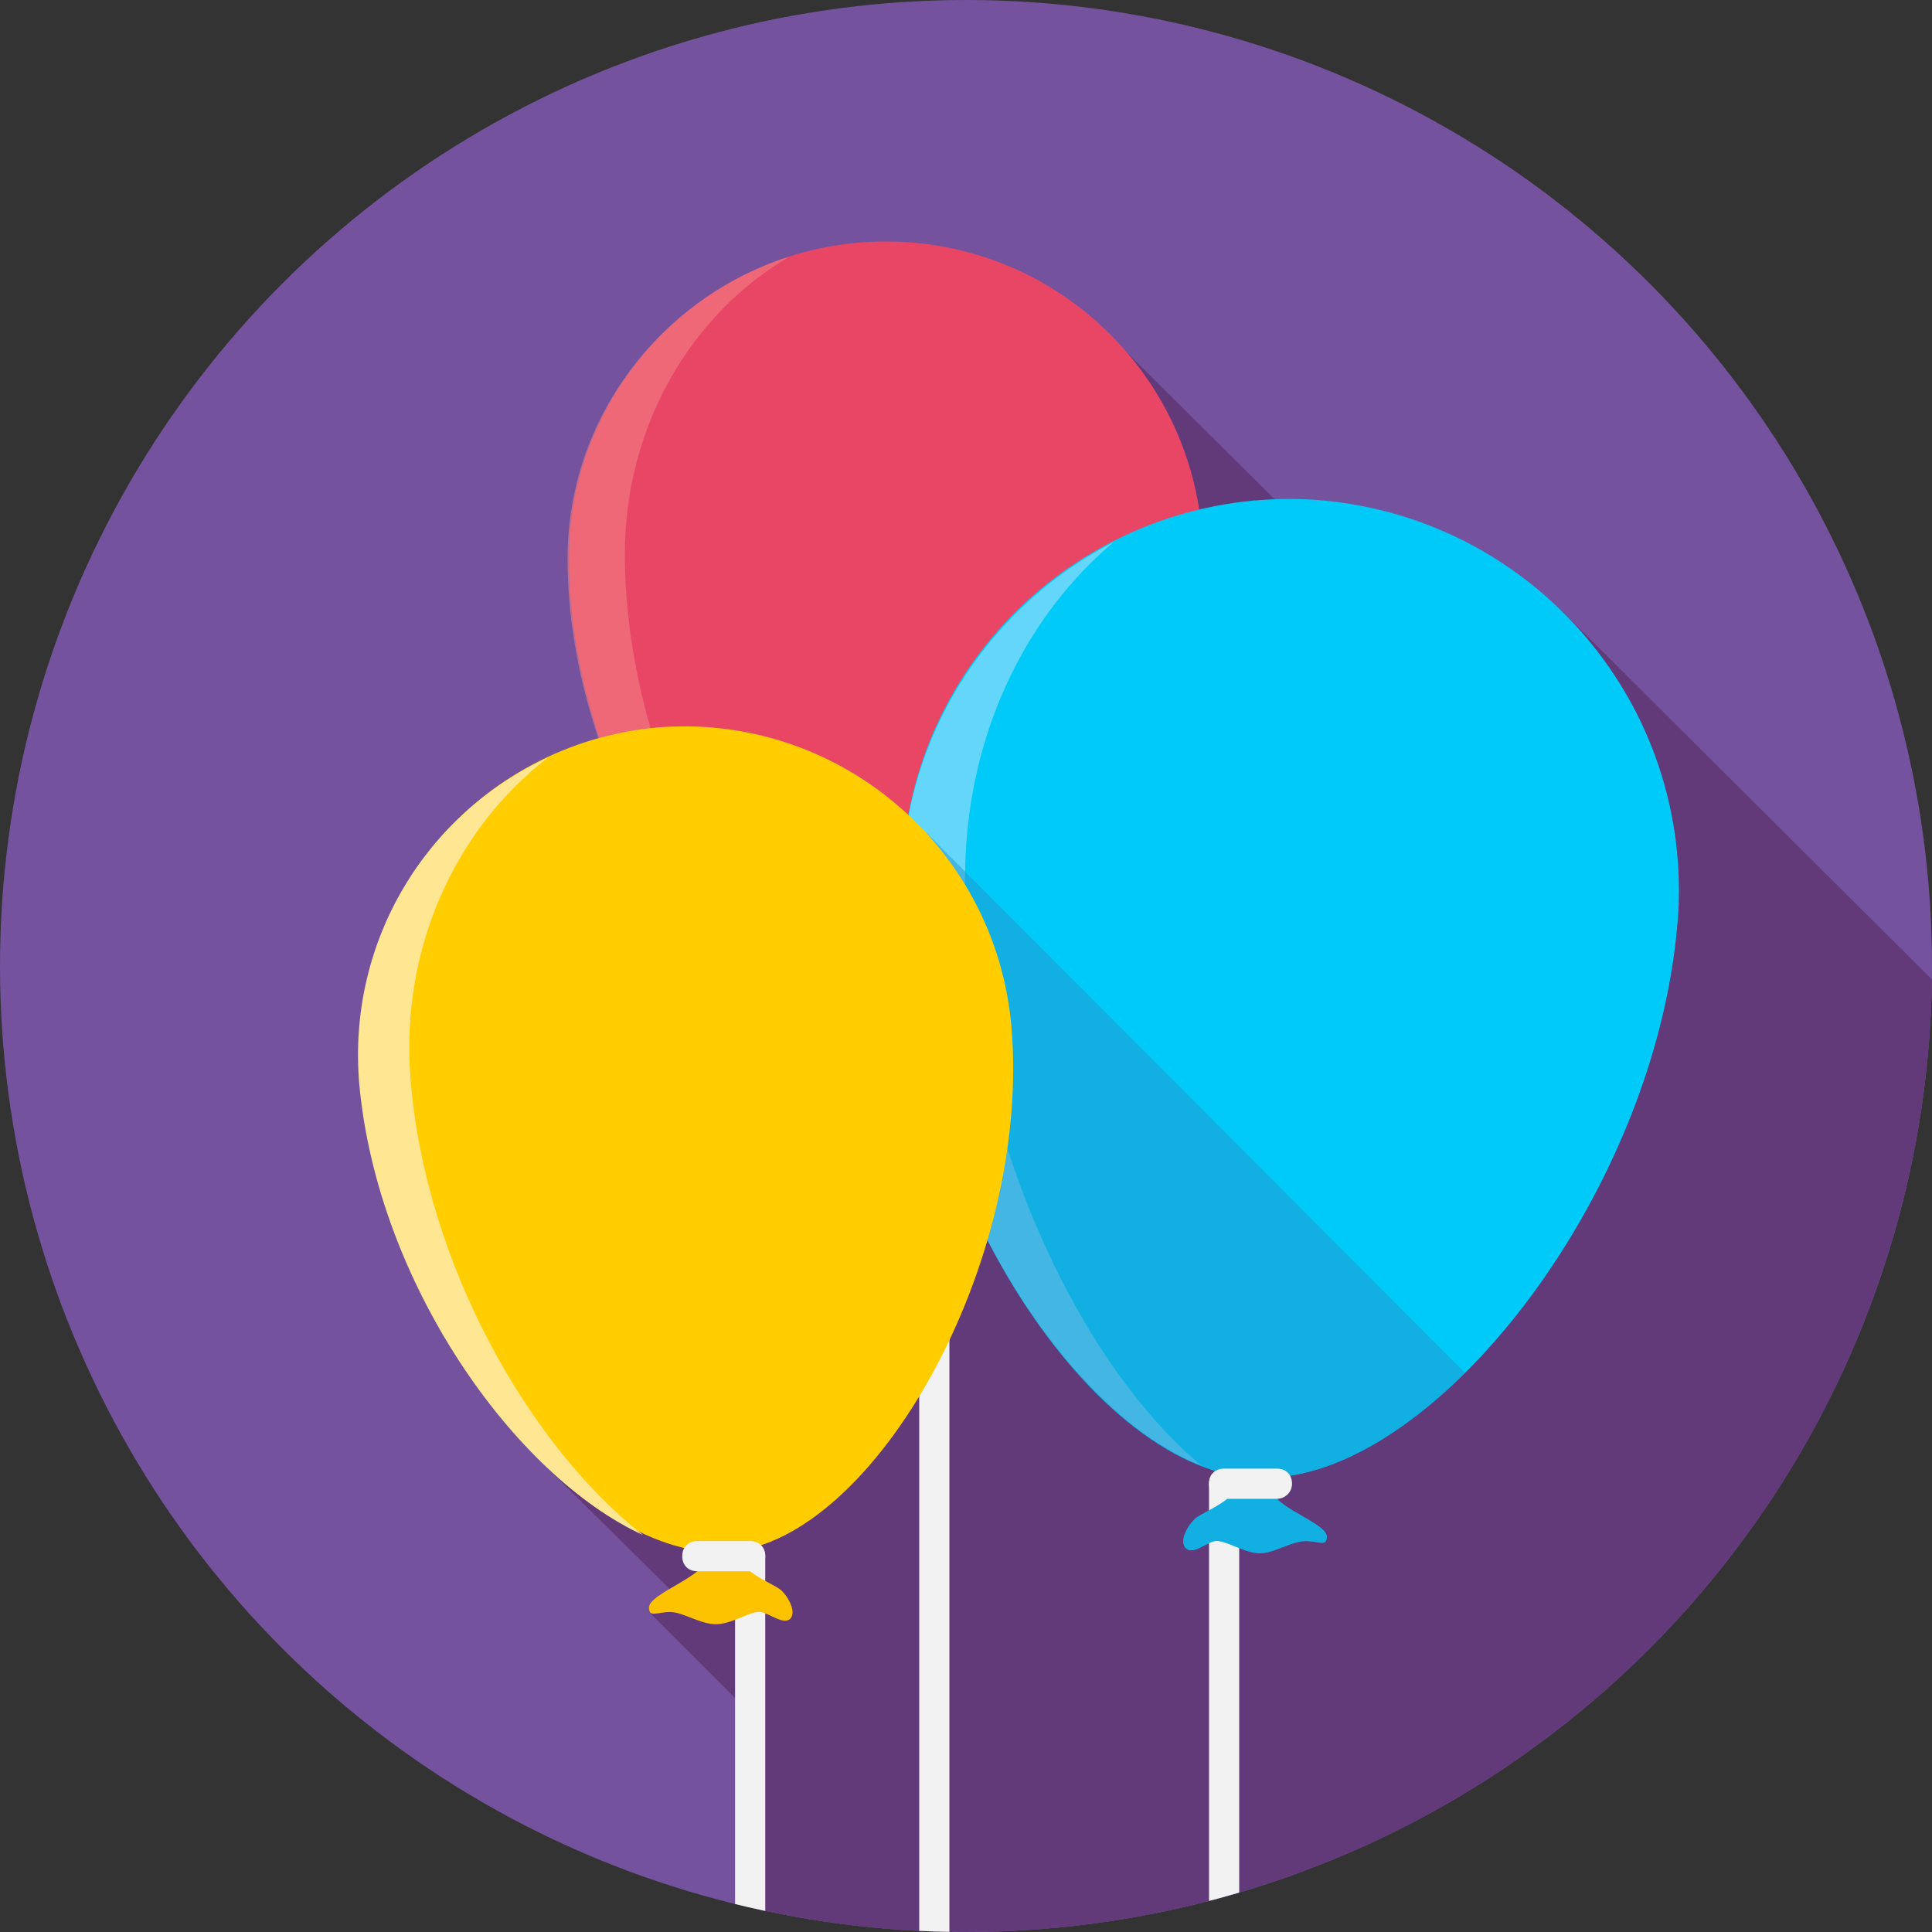 <svg id="votes1_svg" xmlns="http://www.w3.org/2000/svg" xmlns:xlink="http://www.w3.org/1999/xlink" width="128" height="128" viewBox="0 0 128 128"><rect x="0" y="0" width="128" height="128" fill="#333333" stroke="none"/><style>.votes10{fill:#75529d}.votes11{clip-path:url(#votes1_2_);fill:#623a7a}.votes12{clip-path:url(#votes1_4_);fill:#f2f2f2}.votes13{fill:#e94666}.votes14{opacity:.57}.votes15{fill:#f08286}.votes16{fill:none;votes1roke:#FFF;votes1roke-width:2.604;votes1roke-linecap:round;votes1roke-linejoin:round;votes1roke-miterlimit:10}.votes17{fill:#00caf7}.votes18{fill:#afdff9}.votes19{opacity:.5;clip-path:url(#votes1_6_);fill:#2597ce}.votes110{fill:#fdc300}.votes111{fill:#ffcd00}.votes112{fill:#ffe692}.votes113{fill:#f2f2f2}</style><circle class="votes10" cx="64" cy="64" r="64"/><defs><circle id="votes1_1_" cx="64" cy="64" r="64"/></defs><clipPath id="votes1_2_"><use xlink:href="#votes1_1_" overflow="visible"/></clipPath><path class="votes11" d="M36 97l9 8.9-1.9 1 6.6 6.6V128H128V64.9l-24.7-24.6-13.5-1.9L73 21.7z"/><defs><circle id="votes1_3_" cx="64" cy="64" r="64"/></defs><clipPath id="votes1_4_"><use xlink:href="#votes1_3_" overflow="visible"/></clipPath><path class="votes12" d="M61.9 58.8c-.6 0-1 .4-1 1V128h2V59.8c0-.6-.4-1-1-1zm19.2 38.5c-.6 0-1 .4-1 1V128h2V98.3c0-.5-.5-1-1-1zm-31.4 4.8c-.6 0-1 .4-1 1V128h2v-24.9c0-.6-.5-1-1-1z"/><path class="votes13" d="M79.7 37c0 15.4-11.7 32.2-21 32.2s-21-16.3-21-32.2c0-11.6 9.4-21 21-21s21 9.4 21 21z"/><path class="votes14 votes15" d="M41.4 36.7c0-8.5 4.4-15.9 10.9-19.7-8.5 2.7-14.7 10.7-14.7 20 0 14.6 10 29.7 18.8 31.9-7.6-5.1-15-18.8-15-32.2z"/><path class="votes17" d="M86.9 33.1c-14.1-.8-26.3 9.9-27.1 24.1C58.7 75.9 70.9 96 82 97.8v.4c-.1 1.3-2.5 2-2.9 2.5-.5.5-1 1.5-.5 1.9.5.4 1.3-.4 1.9-.5.6-.1 1.8.7 2.8.8s2.2-.8 3.2-.8c.9 0 1.4.4 1.4-.3s-2.2-1.5-3.2-2.4c-.4-.4-.6-.9-.7-1.5 11.3-.2 26.1-19.3 27.2-37.6.7-14.2-10.1-26.3-24.3-27.2z"/><path class="votes14 votes18" d="M64 56.2c.5-8.3 4.2-15.6 9.8-20.3-7.8 4-13.4 11.9-14 21.3-1 17.4 9.4 35.8 19.8 39.9-8.8-7.3-16.5-24.6-15.6-40.9z"/><defs><path id="votes1_5_" d="M86.9 33.1c-14.1-.8-26.3 9.9-27.1 24.1C58.7 75.9 70.9 96 82 97.8v.4c-.1 1.3-2.5 2-2.9 2.5-.5.5-1 1.5-.5 1.9.5.4 1.3-.4 1.9-.5.6-.1 1.8.7 2.8.8s2.2-.8 3.2-.8c.9 0 1.4.4 1.4-.3s-2.2-1.5-3.2-2.4c-.4-.4-.6-.9-.7-1.5 11.3-.2 26.1-19.3 27.2-37.6.7-14.2-10.1-26.3-24.3-27.2z"/></defs><clipPath id="votes1_6_"><use xlink:href="#votes1_5_" overflow="visible"/></clipPath><path class="votes19" d="M61.4 55.2l37.5 37.6-14.6 14.7h-9.8L52.4 85.4z"/><path class="votes110" d="M47 100.9s.3 2.3-.8 3.2c-1.1.9-3.2 1.7-3.2 2.4s.5.3 1.4.3c.9 0 2.1.9 3.2.8s2.2-.9 2.8-.8c.6.1 1.4.8 1.9.5.5-.4 0-1.4-.5-1.9s-2.8-1.2-2.9-2.5c-.1-1.3.2-2.1.2-2.1H47z"/><path class="votes111" d="M67 67.9c1.4 15.8-9.1 34.1-18.6 34.9-9.5.9-23.1-14.8-24.5-31.1-1.1-11.9 7.7-22.4 19.6-23.5 11.9-1 22.4 7.8 23.5 19.7z"/><g><path class="votes112" d="M27.2 71.5c-.7-8.7 3-16.6 9.1-21.3-8.1 3.7-13.3 12.2-12.5 21.6 1.2 13.2 10.3 26 18.8 29.9-7.4-5.8-14.4-17.8-15.4-30.2z"/></g><path class="votes113" d="M84.6 99.3h-3.5c-.6 0-1-.4-1-1s.4-1 1-1h3.5c.6 0 1 .4 1 1s-.5 1-1 1zM49.7 104.1h-3.5c-.6 0-1-.4-1-1s.4-1 1-1h3.5c.6 0 1 .4 1 1s-.5 1-1 1z"/></svg>
